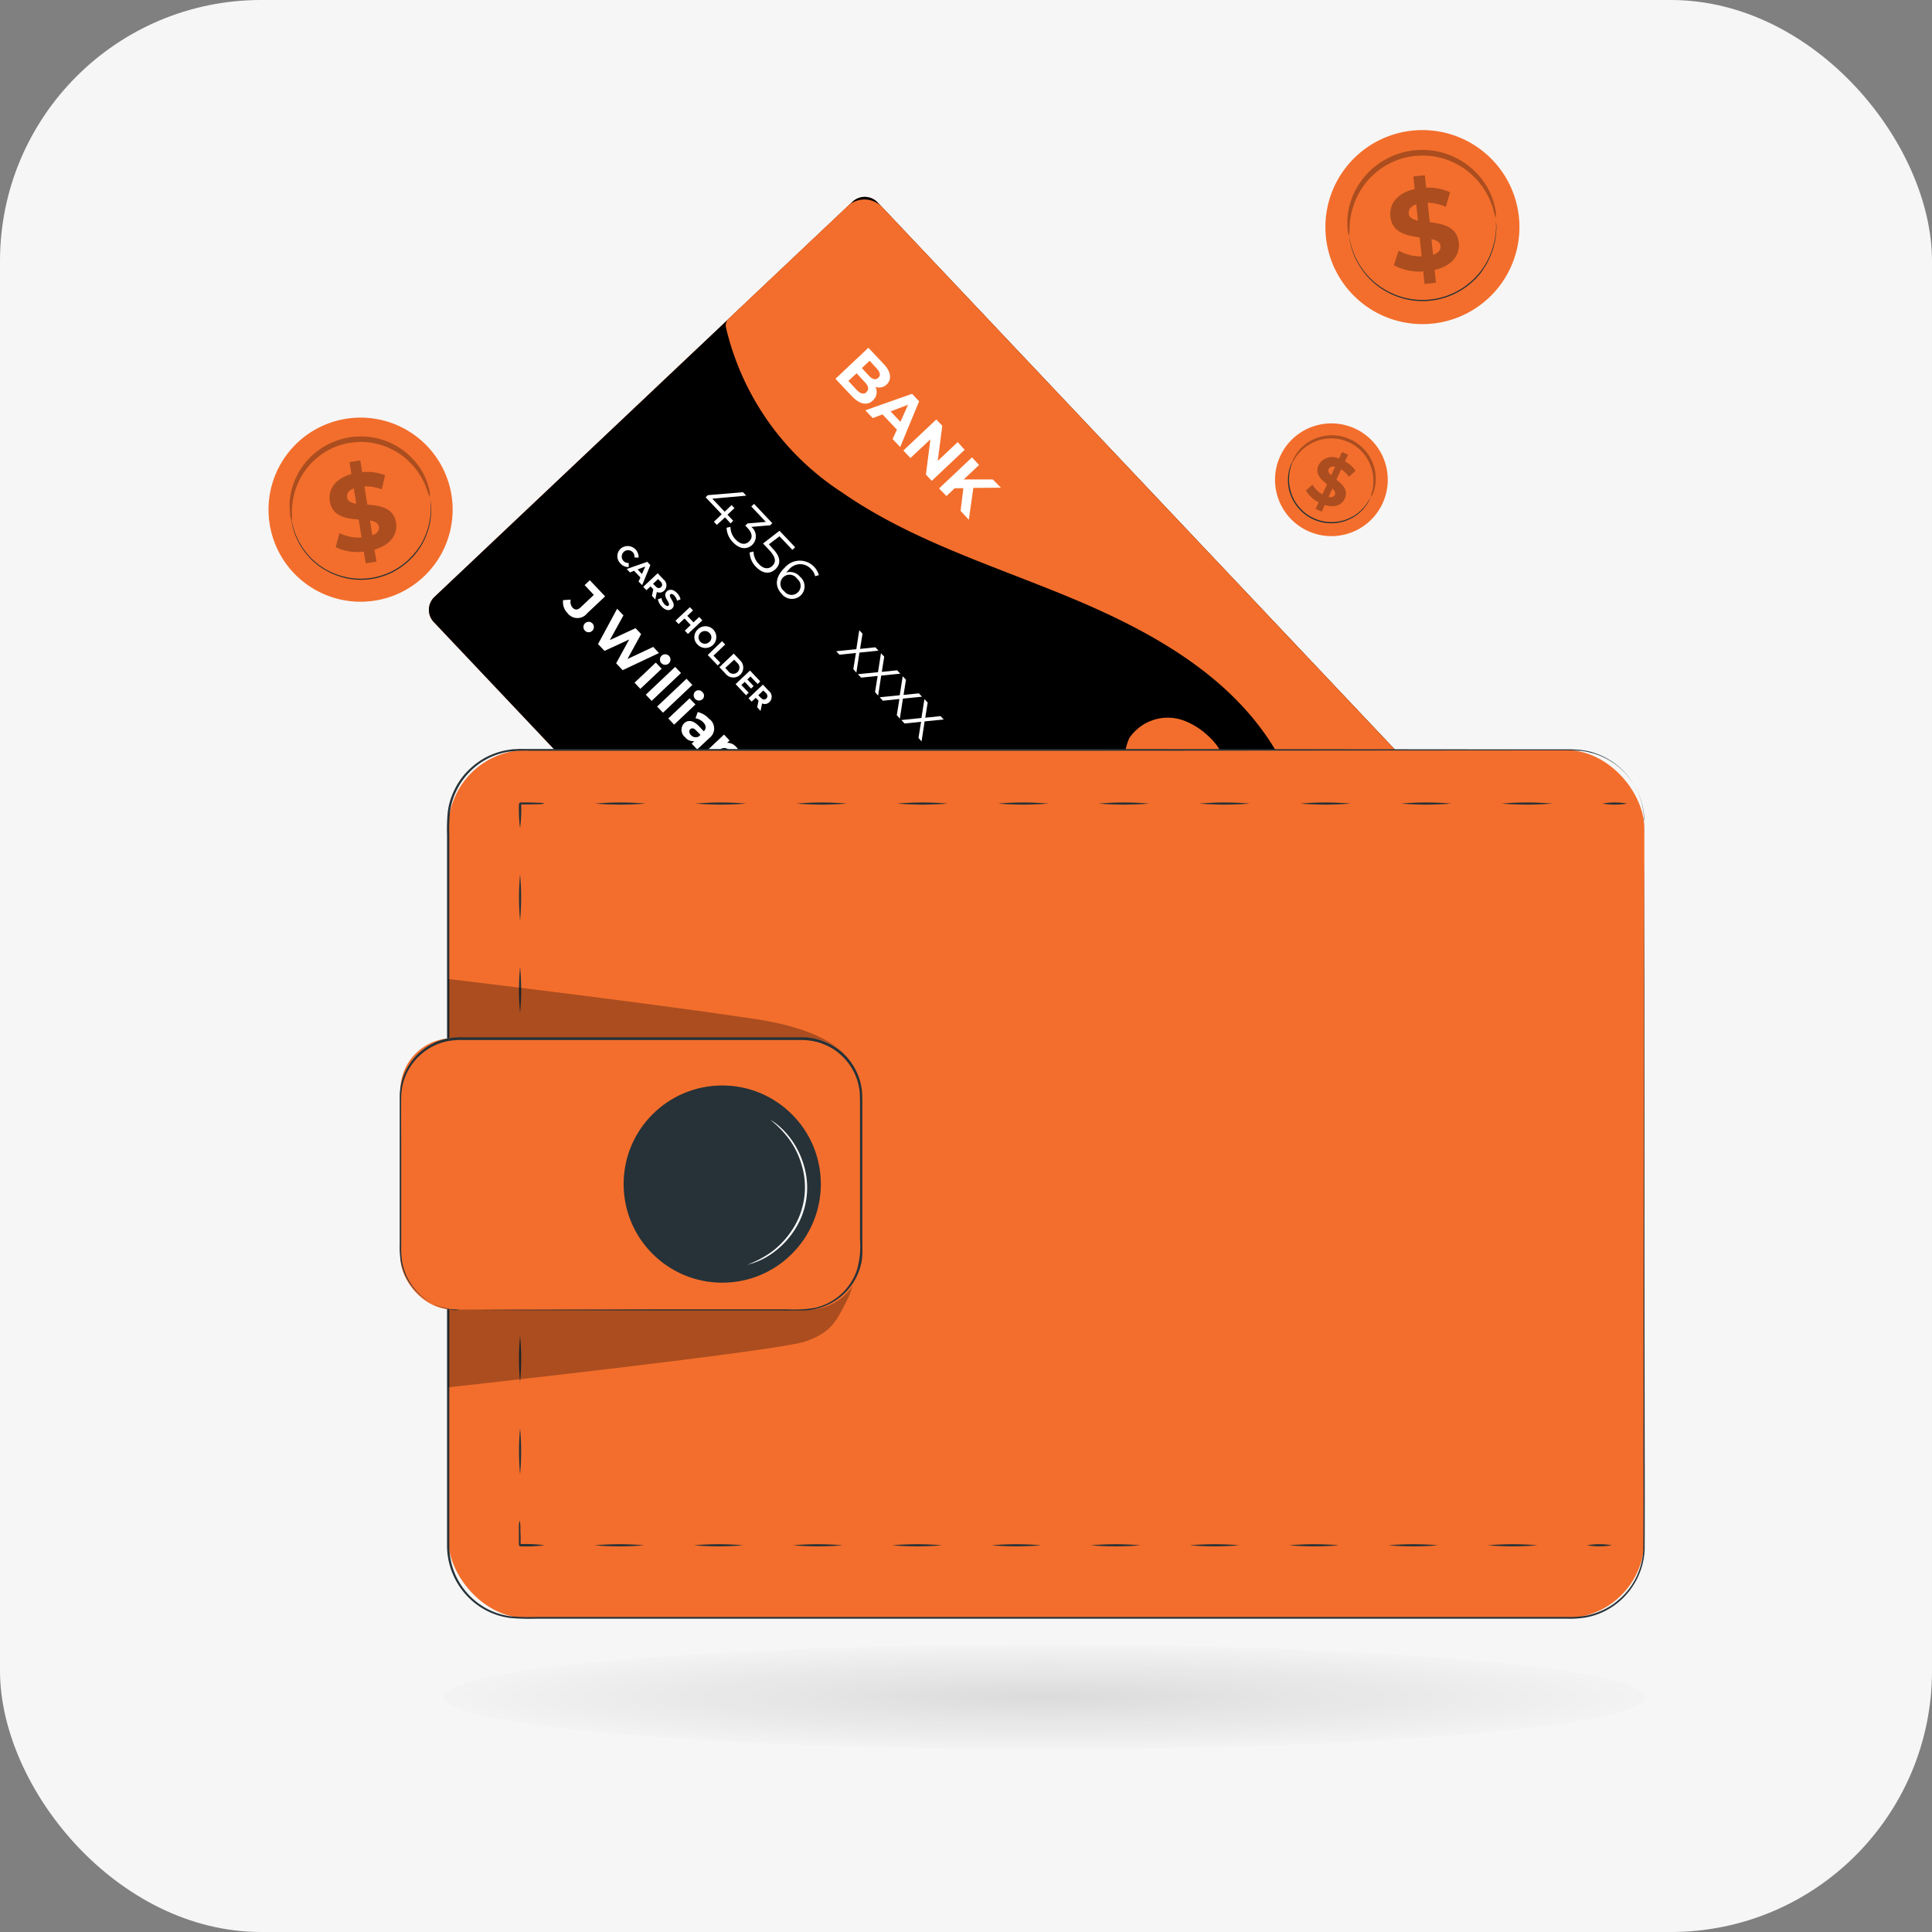 <svg xmlns="http://www.w3.org/2000/svg" xmlns:xlink="http://www.w3.org/1999/xlink" width="74" height="74" viewBox="0 0 74 74">
  <rect x="0" y="0" width="74" height="74" fill="#808080" stroke="none"/>
  <defs>
    <radialGradient id="radial-gradient" cx="0.5" cy="0.5" r="0.5" gradientUnits="objectBoundingBox">
      <stop offset="0"/>
      <stop offset="1" stop-opacity="0.09"/>
    </radialGradient>
  </defs>
  <g id="Group_12028" data-name="Group 12028" transform="translate(8923 -10272)">
    <rect id="Rectangle_18683" data-name="Rectangle 18683" width="74" height="74" rx="10" transform="translate(-8923 10272)" fill="#f6f6f6"/>
    <ellipse id="Ellipse_16" data-name="Ellipse 16" cx="23" cy="2" rx="23" ry="2" transform="translate(-8906 10335)" opacity="0.11" fill="url(#radial-gradient)"/>
    <g id="Group_11771" data-name="Group 11771" transform="translate(-10654.854 8837.258)">
      <g id="freepik--credit-card--inject-111" transform="translate(1748.282 1442.277)">
        <path id="Path_889" data-name="Path 889" d="M238.632,127.6l-24.4-25.808a.679.679,0,0,1,.027-.958l16.017-15.139a.678.678,0,0,1,.958.027l24.4,25.81a.679.679,0,0,1-.027.958l-16.014,15.133a.676.676,0,0,1-.96-.022Z" transform="translate(-214.048 -85.504)" fill="#f36e2c"/>
        <g id="Group_11756" data-name="Group 11756" transform="translate(0 0)">
          <path id="Path_890" data-name="Path 890" d="M238.632,127.6l-24.4-25.808a.679.679,0,0,1,.027-.958l16.017-15.139a.678.678,0,0,1,.958.027l24.4,25.81a.679.679,0,0,1-.027.958l-16.014,15.133a.676.676,0,0,1-.96-.022Z" transform="translate(-214.048 -85.504)"/>
        </g>
        <path id="Path_891" data-name="Path 891" d="M316.2,111.908,292.162,86.476a.936.936,0,0,0-1.326-.038l-4.549,4.3a.374.374,0,0,0-.113.334,10.342,10.342,0,0,0,4.444,6.326c2.62,1.821,5.725,2.781,8.67,4s5.913,2.817,7.683,5.473c1.669,2.508,2.063,5.618,2.913,8.512a16.664,16.664,0,0,0,.864,2.3.377.377,0,0,0,.6.117l4.822-4.559a.936.936,0,0,0,.036-1.33Z" transform="translate(-274.799 -86.075)" fill="#f36e2c"/>
        <path id="Path_892" data-name="Path 892" d="M314.274,124.218c-.218.206-.508.158-.82-.178l-.615-.651L314.1,122.2l.58.615c.3.315.315.6.125.788a.415.415,0,0,1-.435.095.429.429,0,0,1-.1.52Zm-.123-1.521-.3.281.271.295c.134.142.257.172.356.079s.074-.216-.06-.358Zm-.125,1.2c.106-.1.08-.229-.063-.38l-.315-.339-.315.293.315.34c.148.151.271.188.378.091Z" transform="translate(-297.267 -116.415)" fill="#fff"/>
        <path id="Path_893" data-name="Path 893" d="M321.3,134.78l-.553-.585-.375.143-.281-.3,1.788-.631.271.288-.725,1.751-.29-.306Zm.134-.3.293-.654-.67.255Z" transform="translate(-303.374 -125.858)" fill="#fff"/>
        <path id="Path_894" data-name="Path 894" d="M331.677,140.792l-1.261,1.189-.222-.243.172-1.348-.765.717-.271-.288,1.261-1.189.229.241-.173,1.346.764-.722Z" transform="translate(-311.157 -131.098)" fill="#fff"/>
        <path id="Path_895" data-name="Path 895" d="M338.932,150.021H338.6l-.315.3L338,150.03l1.261-1.19.273.29-.588.555h1.115l.306.315-1.053.009-.173,1.22-.315-.339Z" transform="translate(-318.461 -138.856)" fill="#fff"/>
        <path id="Path_896" data-name="Path 896" d="M282.261,158.495l-.211-.232-.315.287-.112-.118.3-.287-.616-.651.085-.082,1.345-.112.125.132-1.3.115.473.5.266-.254.109.117-.266.252.218.23Z" transform="translate(-270.707 -145.982)" fill="#fff"/>
        <path id="Path_897" data-name="Path 897" d="M287.362,161.725c-.194.181-.473.183-.738-.1a.828.828,0,0,1-.244-.556l.148-.032a.692.692,0,0,0,.2.484c.181.192.369.213.512.077s.137-.315-.065-.528l-.079-.082.088-.084.7-.058-.558-.591.106-.1.7.742-.084.079-.72.061A.459.459,0,0,1,287.362,161.725Z" transform="translate(-274.978 -148.391)" fill="#fff"/>
        <path id="Path_898" data-name="Path 898" d="M292.978,168.141c-.2.186-.473.194-.746-.088a.815.815,0,0,1-.243-.555l.148-.032a.684.684,0,0,0,.2.473c.184.2.378.211.519.077s.158-.315-.123-.613l-.233-.246.631-.487.6.631-.106.1-.493-.52-.407.307.14.158C293.194,167.679,293.182,167.941,292.978,168.141Z" transform="translate(-279.703 -153.875)" fill="#fff"/>
        <path id="Path_899" data-name="Path 899" d="M299.515,175.15a.493.493,0,0,1-.727-.058c-.29-.307-.235-.675.129-1.02a.756.756,0,0,1,1.293.3l-.142.043a.539.539,0,0,0-.158-.276.555.555,0,0,0-.859.038c-.027.025-.058.058-.09.095a.5.5,0,0,1,.531.166A.479.479,0,0,1,299.515,175.15Zm-.113-.114a.344.344,0,0,0-.025-.525.349.349,0,1,0-.492.479.347.347,0,0,0,.517.046Z" transform="translate(-285.274 -159.879)" fill="#fff"/>
        <path id="Path_900" data-name="Path 900" d="M313.683,192.328l.1-.618-.631.066-.125-.132.771-.079.112-.725.126.132-.095.582.586-.061.121.129-.73.073-.118.768Z" transform="translate(-297.427 -174.235)" fill="#fff"/>
        <path id="Path_901" data-name="Path 901" d="M318.954,197.918l.1-.62-.631.066-.126-.132.771-.077.113-.725.125.131-.093.582.585-.06.123.129-.731.073-.118.768Z" transform="translate(-301.866 -178.944)" fill="#fff"/>
        <path id="Path_902" data-name="Path 902" d="M324.243,203.5l.1-.618-.631.066-.125-.132.769-.077.114-.727.125.132-.093.582.586-.06.121.128-.731.073-.118.768Z" transform="translate(-306.322 -183.644)" fill="#fff"/>
        <path id="Path_903" data-name="Path 903" d="M329.513,209.048l.1-.618-.631.066-.125-.132.769-.079.114-.725.125.132-.093.582.586-.061.121.129-.731.073-.117.768Z" transform="translate(-310.761 -188.319)" fill="#fff"/>
        <path id="Path_904" data-name="Path 904" d="M347.763,228.378l.1-.618-.631.066-.125-.132.769-.077.113-.727.125.132-.093.582.586-.061.121.129-.731.072-.118.768Z" transform="translate(-326.134 -204.602)" fill="#fff"/>
        <path id="Path_905" data-name="Path 905" d="M353.043,233.968l.1-.62-.63.066-.125-.131.769-.079.114-.725.125.132-.093.582.586-.061.121.129-.731.073-.118.768Z" transform="translate(-330.582 -209.311)" fill="#fff"/>
        <path id="Path_906" data-name="Path 906" d="M358.331,239.558l.1-.62L357.8,239l-.125-.132.769-.077.113-.725.125.131-.093.582.586-.06.121.128-.731.073-.117.768Z" transform="translate(-335.038 -214.02)" fill="#fff"/>
        <path id="Path_907" data-name="Path 907" d="M363.613,245.138l.1-.618-.631.066-.125-.132.769-.077.113-.727.126.132-.095.582.586-.061.121.129-.731.072-.117.768Z" transform="translate(-339.486 -218.72)" fill="#fff"/>
        <path id="Path_908" data-name="Path 908" d="M384.027,261.4l-1.154,1.092-.113-.12,1.05-.992-.257-.271.106-.1Z" transform="translate(-356.165 -233.344)" fill="#fff"/>
        <path id="Path_909" data-name="Path 909" d="M386.562,266.635c-.192.183-.473.183-.738-.1a.828.828,0,0,1-.244-.556l.148-.032a.7.7,0,0,0,.2.486c.181.191.37.213.514.077s.137-.315-.066-.53l-.077-.082.087-.082.7-.06-.558-.59.106-.1.7.742-.083.08-.719.061C386.761,266.218,386.75,266.464,386.562,266.635Z" transform="translate(-358.54 -236.764)" fill="#fff"/>
        <path id="Path_910" data-name="Path 910" d="M393.457,276.093l-.219-.232-.3.287-.114-.118.3-.287-.616-.651.087-.082,1.343-.11.125.131-1.3.115.473.5.266-.252.11.115-.268.252.219.232Z" transform="translate(-364.378 -245.044)" fill="#fff"/>
        <path id="Path_911" data-name="Path 911" d="M397.942,280.271l-.106.1-.766-.81.085-.079.924.035a.526.526,0,0,0,.432-.114c.134-.128.128-.3-.039-.473a.539.539,0,0,0-.427-.192v-.158a.712.712,0,0,1,.552.252c.221.235.243.495.049.678a.693.693,0,0,1-.539.158l-.758-.027Z" transform="translate(-368.219 -248.144)" fill="#fff"/>
        <path id="Path_912" data-name="Path 912" d="M259.955,170.483a.418.418,0,0,1,.684.348l-.158-.009a.244.244,0,1,0-.419.134.239.239,0,0,0,.2.076v.158a.394.394,0,0,1-.315-.136.389.389,0,0,1,.011-.571Z" transform="translate(-252.609 -157.006)" fill="#fff"/>
        <path id="Path_913" data-name="Path 913" d="M262.643,174.8l-.243-.255-.158.063-.123-.131.788-.276.118.126-.315.768-.137-.137Zm.058-.131.128-.287-.293.112Z" transform="translate(-254.542 -160.218)" fill="#fff"/>
        <path id="Path_914" data-name="Path 914" d="M266.463,177.855l.052-.252h0l-.106-.11-.158.145-.121-.128.552-.52.225.238a.282.282,0,0,1,.025.427.244.244,0,0,1-.281.052l-.06.29Zm.334-.542-.1-.1-.192.181.1.1c.073.077.147.082.206.027s.058-.131-.014-.214Z" transform="translate(-257.92 -162.568)" fill="#fff"/>
        <path id="Path_915" data-name="Path 915" d="M269.69,181.379l.137-.047a.438.438,0,0,0,.115.236c.071.076.125.082.158.05.1-.1-.271-.35-.066-.544.095-.088.243-.087.391.069a.5.5,0,0,1,.132.238l-.134.052a.43.43,0,0,0-.1-.194c-.073-.076-.128-.077-.158-.046-.1.1.271.352.069.542-.093.087-.243.085-.392-.073A.55.55,0,0,1,269.69,181.379Z" transform="translate(-260.919 -165.96)" fill="#fff"/>
        <path id="Path_916" data-name="Path 916" d="M274.989,185.734l-.552.522-.12-.128.225-.214-.236-.251-.225.214-.121-.128.552-.52.12.126-.218.206.236.251.217-.207Z" transform="translate(-264.516 -169.509)" fill="#fff"/>
        <path id="Path_917" data-name="Path 917" d="M278.667,190a.416.416,0,1,1,0,.571.394.394,0,0,1,0-.571Zm.448.473a.23.23,0,0,0,.014-.339.243.243,0,1,0-.014.339Z" transform="translate(-268.377 -173.418)" fill="#fff"/>
        <path id="Path_918" data-name="Path 918" d="M282.322,193.49l.12.128-.448.426.262.276-.1.1-.381-.4Z" transform="translate(-271.094 -176.467)" fill="#fff"/>
        <path id="Path_919" data-name="Path 919" d="M285.18,196.51l.236.251a.38.38,0,1,1-.55.52l-.236-.251Zm-.216.665a.236.236,0,1,0,.342-.315l-.11-.117-.34.317Z" transform="translate(-273.504 -179.011)" fill="#fff"/>
        <path id="Path_920" data-name="Path 920" d="M289.036,201.46l-.1.1-.4-.427.552-.52.392.416-.1.1-.274-.289-.12.112.241.257-.1.093-.241-.255-.128.12Z" transform="translate(-276.789 -182.465)" fill="#fff"/>
        <path id="Path_921" data-name="Path 921" d="M292.033,204.9l.052-.251h0l-.106-.11-.158.145-.121-.128.552-.522.225.24a.282.282,0,0,1,.025.427.244.244,0,0,1-.281.052l-.06.29Zm.334-.542-.1-.1-.191.183.1.1c.074.077.147.082.207.025S292.439,204.432,292.367,204.353Z" transform="translate(-279.459 -185.346)" fill="#fff"/>
        <path id="Path_922" data-name="Path 922" d="M246.632,179.46l.293-.019a.339.339,0,0,0,.069.307c.093.1.2.095.315-.016l.5-.473-.353-.374.2-.186.585.618-.689.649a.472.472,0,0,1-.752-.011A.588.588,0,0,1,246.632,179.46Z" transform="translate(-241.492 -164.009)" fill="#fff"/>
        <path id="Path_923" data-name="Path 923" d="M251.663,188.835a.2.2,0,1,1-.008.285A.2.2,0,0,1,251.663,188.835Z" transform="translate(-245.68 -172.5)" fill="#fff"/>
        <path id="Path_924" data-name="Path 924" d="M257.465,187.316l-1.39.656-.249-.263.5-.913-.946.438-.247-.262.731-1.353.241.254-.52.946.984-.456.214.227-.523.954.987-.463Z" transform="translate(-248.654 -169.838)" fill="#fff"/>
        <path id="Path_925" data-name="Path 925" d="M265.044,196.787a.2.2,0,0,1,.282.288.2.2,0,0,1-.282-.288Zm-.219.26.224.236-.817.771-.222-.236Z" transform="translate(-256.134 -179.204)" fill="#fff"/>
        <path id="Path_926" data-name="Path 926" d="M267.866,199.74l.224.236-1.125,1.066-.224-.236Z" transform="translate(-258.434 -181.732)" fill="#fff"/>
        <path id="Path_927" data-name="Path 927" d="M270.6,202.63l.224.236-1.126,1.064-.224-.236Z" transform="translate(-260.733 -184.167)" fill="#fff"/>
        <path id="Path_928" data-name="Path 928" d="M273.244,205.465a.188.188,0,0,1,.271.022.184.184,0,0,1,.011.268.2.2,0,0,1-.282-.29Zm-.219.262.224.236-.815.771-.224-.236Z" transform="translate(-263.041 -186.514)" fill="#fff"/>
        <path id="Path_929" data-name="Path 929" d="M276.5,211.727l-.473.44-.21-.221.1-.1a.369.369,0,0,1-.348-.142.362.362,0,0,1-.041-.538c.142-.132.339-.129.574.118l.178.189c.1-.1.1-.213-.017-.34a.537.537,0,0,0-.3-.158l.085-.24a.862.862,0,0,1,.432.257A.454.454,0,0,1,276.5,211.727Zm-.43-.039.084-.079-.158-.158c-.1-.112-.178-.107-.233-.057s-.05.143.028.227a.241.241,0,0,0,.279.058Z" transform="translate(-265.752 -190.998)" fill="#fff"/>
        <path id="Path_930" data-name="Path 930" d="M282.346,217.9l-.473.441-.222-.236.43-.407c.131-.125.136-.241.046-.336a.257.257,0,0,0-.385.02l-.408.388-.224-.236.43-.407c.132-.126.139-.24.046-.337a.252.252,0,0,0-.383.024l-.4.391-.224-.236.815-.771.214.225-.095.09a.451.451,0,0,1,.348.158.419.419,0,0,1,.12.4.506.506,0,0,1,.413.167A.431.431,0,0,1,282.346,217.9Z" transform="translate(-270.092 -195.597)" fill="#fff"/>
        <path id="Path_931" data-name="Path 931" d="M290.09,227.395l.244-.082a.756.756,0,0,0,.189.358c.1.109.17.123.216.08.132-.126-.473-.49-.143-.8.158-.145.4-.109.621.129a.928.928,0,0,1,.225.381l-.243.08a.631.631,0,0,0-.158-.293c-.1-.106-.177-.12-.219-.08-.139.132.462.5.14.8-.158.143-.393.106-.631-.139A.954.954,0,0,1,290.09,227.395Z" transform="translate(-278.103 -204.582)" fill="#fff"/>
        <path id="Path_932" data-name="Path 932" d="M348.3,286.69a.637.637,0,1,1-.12.974A.655.655,0,0,1,348.3,286.69Zm.631.662c.241-.227.262-.407.145-.53s-.295-.112-.536.117-.262.407-.147.528.292.114.533-.115Z" transform="translate(-326.898 -254.761)" fill="#fff"/>
        <path id="Path_933" data-name="Path 933" d="M355.045,294.423a.5.5,0,0,1-.733-.068.631.631,0,0,1,.077-.973.714.714,0,0,1,1.083,0,.788.788,0,0,1,.208.366l-.266.079a.492.492,0,0,0-.136-.249.388.388,0,0,0-.59-.008.5.5,0,0,1,.342.173.473.473,0,0,1,.014.679Zm-.236-.227a.221.221,0,0,0-.013-.331.229.229,0,0,0-.333-.033.225.225,0,0,0,.019.336.221.221,0,0,0,.329.028Z" transform="translate(-332.037 -260.404)" fill="#fff"/>
        <path id="Path_934" data-name="Path 934" d="M358.841,298.8l.2.21-1.9.851-.2-.211Z" transform="translate(-334.415 -265.177)" fill="#fff"/>
        <path id="Path_935" data-name="Path 935" d="M362.962,303.552l-.2.189-.761-.8.158-.15.774.044a.369.369,0,0,0,.3-.074c.084-.079.077-.183-.03-.295a.355.355,0,0,0-.315-.12l-.054-.288a.679.679,0,0,1,.6.235c.224.238.251.509.058.692a.578.578,0,0,1-.5.139l-.46-.027Z" transform="translate(-338.677 -267.915)" fill="#fff"/>
        <path id="Path_936" data-name="Path 936" d="M369.654,311.317l-.158-.172-.222.21-.227-.24.224-.21-.541-.572.166-.158,1.146-.136.244.257-1.078.139.27.285.2-.188.219.232-.2.188.158.173Z" transform="translate(-344.346 -274.645)" fill="#fff"/>
        <path id="Path_937" data-name="Path 937" d="M386.609,215.731a2.282,2.282,0,0,0-.44-2.891,2.857,2.857,0,0,0-.837-.549,1.777,1.777,0,0,0-2.188.642,2.426,2.426,0,0,0,.035,1.975,2.544,2.544,0,0,0,1.294,1.614,1.76,1.76,0,0,0,1.882-.473A1.985,1.985,0,0,0,386.609,215.731Z" transform="translate(-356.322 -192.189)" fill="#f36e2c"/>
      </g>
      <g id="freepik--Wallet--inject-111" transform="translate(1747.164 1463.428)">
        <rect id="Rectangle_18791" data-name="Rectangle 18791" width="45.811" height="33.247" rx="3" transform="translate(1.861 0.043)" fill="#f36e2c"/>
        <path id="Path_938" data-name="Path 938" d="M271.3,239.78v-.1a2.225,2.225,0,0,0-.028-.295,2.689,2.689,0,0,0-.4-1.077,2.867,2.867,0,0,0-.561-.638,2.78,2.78,0,0,0-.9-.492c-.088-.03-.181-.047-.274-.074a2.449,2.449,0,0,0-.292-.046l-.3-.014h-1.7l-16.437.013H228.581a4.351,4.351,0,0,0-.837.047,2.689,2.689,0,0,0-1.46.788,2.643,2.643,0,0,0-.484.7,2.569,2.569,0,0,0-.246.815,6.861,6.861,0,0,0-.027.867v27.243a2.729,2.729,0,0,0,.675,1.792,2.68,2.68,0,0,0,1.669.9,8.276,8.276,0,0,0,.971.027H268.32a3.839,3.839,0,0,0,.739-.049,2.71,2.71,0,0,0,.692-.233,2.949,2.949,0,0,0,.315-.18,3.265,3.265,0,0,0,.284-.224,2.691,2.691,0,0,0,.91-1.873c.016-1.892,0-3.711.009-5.445,0-6.936.011-12.554.014-16.435,0-1.941,0-3.446.008-4.469v0c0,1.023,0,2.522.008,4.469,0,3.881,0,9.5.013,16.435,0,1.734.011,3.552,0,5.448a2.764,2.764,0,0,1-.448,1.364,2.825,2.825,0,0,1-.473.555,3.145,3.145,0,0,1-.292.229,3.088,3.088,0,0,1-.315.184,2.717,2.717,0,0,1-.708.24,3.761,3.761,0,0,1-.752.05H228.837a8.228,8.228,0,0,1-.982-.028,2.749,2.749,0,0,1-1.72-.925,2.812,2.812,0,0,1-.694-1.84c0-5.295,0-10.462,0-15.448V240.273a6.818,6.818,0,0,1,.028-.878,2.63,2.63,0,0,1,.254-.837,2.688,2.688,0,0,1,.5-.716,2.917,2.917,0,0,1,.687-.523,2.837,2.837,0,0,1,.813-.284l.213-.033.213-.011c.143-.008.284,0,.424,0h21.822l16.437.014h1.691l.307.016c.1.017.2.028.293.049a2.212,2.212,0,0,1,.276.076,2.79,2.79,0,0,1,.9.5,2.858,2.858,0,0,1,.563.645,2.679,2.679,0,0,1,.4,1.085,1.909,1.909,0,0,1,.025.3A.791.791,0,0,1,271.3,239.78Z" transform="translate(-223.628 -236.988)" fill="#263238"/>
        <path id="Path_939" data-name="Path 939" d="M506.19,250.041a2.75,2.75,0,0,1,.946,0A2.749,2.749,0,0,1,506.19,250.041Z" transform="translate(-460.123 -247.949)" fill="#263238"/>
        <path id="Path_940" data-name="Path 940" d="M481.71,250.041a11.376,11.376,0,0,1,1.93,0A11.376,11.376,0,0,1,481.71,250.041Z" transform="translate(-439.502 -247.949)" fill="#263238"/>
        <path id="Path_941" data-name="Path 941" d="M457.24,250.041a11.348,11.348,0,0,1,1.928,0A11.348,11.348,0,0,1,457.24,250.041Z" transform="translate(-418.889 -247.949)" fill="#263238"/>
        <path id="Path_942" data-name="Path 942" d="M432.76,250.041a11.376,11.376,0,0,1,1.929,0A11.376,11.376,0,0,1,432.76,250.041Z" transform="translate(-398.268 -247.949)" fill="#263238"/>
        <path id="Path_943" data-name="Path 943" d="M408.29,250.041a11.348,11.348,0,0,1,1.928,0A11.348,11.348,0,0,1,408.29,250.041Z" transform="translate(-377.656 -247.949)" fill="#263238"/>
        <path id="Path_944" data-name="Path 944" d="M383.81,250.041a11.376,11.376,0,0,1,1.929,0A11.376,11.376,0,0,1,383.81,250.041Z" transform="translate(-357.035 -247.949)" fill="#263238"/>
        <path id="Path_945" data-name="Path 945" d="M359.34,250.041a11.348,11.348,0,0,1,1.928,0A11.348,11.348,0,0,1,359.34,250.041Z" transform="translate(-336.422 -247.949)" fill="#263238"/>
        <path id="Path_946" data-name="Path 946" d="M334.86,250.041a11.376,11.376,0,0,1,1.929,0A11.376,11.376,0,0,1,334.86,250.041Z" transform="translate(-315.801 -247.949)" fill="#263238"/>
        <path id="Path_947" data-name="Path 947" d="M310.38,250.041a11.376,11.376,0,0,1,1.929,0A11.376,11.376,0,0,1,310.38,250.041Z" transform="translate(-295.18 -247.949)" fill="#263238"/>
        <path id="Path_948" data-name="Path 948" d="M285.91,250.015a11.319,11.319,0,0,1,1.925,0,11.319,11.319,0,0,1-1.925,0Z" transform="translate(-274.567 -247.923)" fill="#263238"/>
        <path id="Path_949" data-name="Path 949" d="M261.43,250.015a11.375,11.375,0,0,1,1.929,0,11.375,11.375,0,0,1-1.929,0Z" transform="translate(-253.946 -247.923)" fill="#263238"/>
        <path id="Path_950" data-name="Path 950" d="M242.952,250.987a5.361,5.361,0,0,1-.041-.946l.041-.041h.367l.3.009a1.011,1.011,0,0,1,.277.028.967.967,0,0,1-.277.03l-.3.008h-.367l.041-.041A5.552,5.552,0,0,1,242.952,250.987Z" transform="translate(-238.342 -247.949)" fill="#263238"/>
        <path id="Path_951" data-name="Path 951" d="M242.952,269.247a9.548,9.548,0,0,1,0-1.767,9.544,9.544,0,0,1,0,1.767Z" transform="translate(-238.342 -262.673)" fill="#263238"/>
        <path id="Path_952" data-name="Path 952" d="M242.981,291.677a9.548,9.548,0,0,1,0-1.767A9.546,9.546,0,0,1,242.981,291.677Z" transform="translate(-238.371 -281.568)" fill="#263238"/>
        <path id="Path_953" data-name="Path 953" d="M242.981,314.1a9.562,9.562,0,0,1,0-1.769A9.559,9.559,0,0,1,242.981,314.1Z" transform="translate(-238.371 -300.453)" fill="#263238"/>
        <path id="Path_954" data-name="Path 954" d="M242.981,336.549a9.562,9.562,0,0,1,0-1.769,9.559,9.559,0,0,1,0,1.769Z" transform="translate(-238.371 -319.364)" fill="#263238"/>
        <path id="Path_955" data-name="Path 955" d="M242.981,358.957a9.545,9.545,0,0,1,0-1.767A9.542,9.542,0,0,1,242.981,358.957Z" transform="translate(-238.371 -338.242)" fill="#263238"/>
        <path id="Path_956" data-name="Path 956" d="M242.981,381.387a9.545,9.545,0,0,1,0-1.767A9.543,9.543,0,0,1,242.981,381.387Z" transform="translate(-238.371 -357.136)" fill="#263238"/>
        <path id="Path_957" data-name="Path 957" d="M242.981,403.817a9.545,9.545,0,0,1,0-1.767A9.543,9.543,0,0,1,242.981,403.817Z" transform="translate(-238.371 -376.03)" fill="#263238"/>
        <path id="Path_958" data-name="Path 958" d="M243.9,425.434a5.564,5.564,0,0,1-.946.041c-.082-.082-.024-.024-.041-.043h0v-.667a.888.888,0,0,1,.03-.276.994.994,0,0,1,.028.276c0,.1,0,.2.009.3v.366h0c-.019-.017.041.043-.041-.039A5.379,5.379,0,0,1,243.9,425.434Z" transform="translate(-238.349 -394.933)" fill="#263238"/>
        <path id="Path_959" data-name="Path 959" d="M263.212,430.233a10.934,10.934,0,0,1-1.892,0,10.934,10.934,0,0,1,1.892,0Z" transform="translate(-253.854 -399.731)" fill="#263238"/>
        <path id="Path_960" data-name="Path 960" d="M287.332,430.233a10.934,10.934,0,0,1-1.892,0,10.934,10.934,0,0,1,1.892,0Z" transform="translate(-274.172 -399.731)" fill="#263238"/>
        <path id="Path_961" data-name="Path 961" d="M311.4,430.261a11.036,11.036,0,0,1-1.9,0,11.045,11.045,0,0,1,1.9,0Z" transform="translate(-294.439 -399.759)" fill="#263238"/>
        <path id="Path_962" data-name="Path 962" d="M335.521,430.261a11.035,11.035,0,0,1-1.9,0,11.044,11.044,0,0,1,1.9,0Z" transform="translate(-314.757 -399.759)" fill="#263238"/>
        <path id="Path_963" data-name="Path 963" d="M359.641,430.261a11.035,11.035,0,0,1-1.9,0,11.044,11.044,0,0,1,1.9,0Z" transform="translate(-335.074 -399.759)" fill="#263238"/>
        <path id="Path_964" data-name="Path 964" d="M383.761,430.261a11.035,11.035,0,0,1-1.9,0,11.045,11.045,0,0,1,1.9,0Z" transform="translate(-355.392 -399.759)" fill="#263238"/>
        <path id="Path_965" data-name="Path 965" d="M407.841,430.261a11.035,11.035,0,0,1-1.9,0,11.045,11.045,0,0,1,1.9,0Z" transform="translate(-375.676 -399.759)" fill="#263238"/>
        <path id="Path_966" data-name="Path 966" d="M432,430.261a11.035,11.035,0,0,1-1.9,0,11.044,11.044,0,0,1,1.9,0Z" transform="translate(-396.028 -399.759)" fill="#263238"/>
        <path id="Path_967" data-name="Path 967" d="M456.121,430.261a11.035,11.035,0,0,1-1.9,0,11.044,11.044,0,0,1,1.9,0Z" transform="translate(-416.346 -399.759)" fill="#263238"/>
        <path id="Path_968" data-name="Path 968" d="M480.251,430.261a11.035,11.035,0,0,1-1.9,0,11.044,11.044,0,0,1,1.9,0Z" transform="translate(-436.672 -399.759)" fill="#263238"/>
        <path id="Path_969" data-name="Path 969" d="M503.416,430.261a2.748,2.748,0,0,1-.946,0,2.748,2.748,0,0,1,.946,0Z" transform="translate(-456.99 -399.76)" fill="#263238"/>
        <g id="Group_11757" data-name="Group 11757" transform="translate(1.848 18.483)" opacity="0.3">
          <path id="Path_970" data-name="Path 970" d="M241.494,354.24a6.74,6.74,0,0,1-.473,2.522c-.482.946-.631,1.321-1.639,1.687s-13.7,1.761-13.7,1.761v-4.283Z" transform="translate(-225.68 -354.24)"/>
        </g>
        <g id="Group_11758" data-name="Group 11758" transform="translate(1.861 8.812)" opacity="0.3">
          <path id="Path_971" data-name="Path 971" d="M241.339,296.618s.145-1.609-3.892-2.207c-4.617-.683-11.687-1.521-11.687-1.521v3.044Z" transform="translate(-225.76 -292.89)"/>
        </g>
        <rect id="Rectangle_18792" data-name="Rectangle 18792" width="17.644" height="10.391" rx="2" transform="translate(0.024 11.081)" fill="#f36e2c"/>
        <path id="Path_972" data-name="Path 972" d="M216.236,317.471H216.1a2.039,2.039,0,0,1-.393-.054,2.172,2.172,0,0,1-.6-.233,2.233,2.233,0,0,1-.664-.572,2.262,2.262,0,0,1-.449-1,3.285,3.285,0,0,1-.038-.631v-5.719a2.283,2.283,0,0,1,.9-1.75,2.229,2.229,0,0,1,.976-.429,2.879,2.879,0,0,1,.545-.038h13a2.3,2.3,0,0,1,2.286,2.073c.017.222.011.438.013.654v5c0,.2.008.4,0,.6a2.359,2.359,0,0,1-.036.3,2.961,2.961,0,0,1-.079.287,2.3,2.3,0,0,1-1.666,1.487,2.734,2.734,0,0,1-.276.049c-.093.008-.186.011-.279.014H223.88l-5.593-.014-1.521-.008h0l1.521-.008,5.593-.013h4.92a4.669,4.669,0,0,0,1.08-.063,2.224,2.224,0,0,0,1.589-1.447,3.3,3.3,0,0,0,.117-1.16v-5c0-.216,0-.435-.011-.646a2.218,2.218,0,0,0-.484-1.179,2.447,2.447,0,0,0-.473-.44,2.4,2.4,0,0,0-.591-.282,2.456,2.456,0,0,0-.651-.1h-13a2.854,2.854,0,0,0-.534.036,2.17,2.17,0,0,0-.946.413,2.22,2.22,0,0,0-.883,1.7c-.008.642,0,1.261,0,1.852v3.865a3.333,3.333,0,0,0,.035.623,2.254,2.254,0,0,0,1.677,1.8,2.141,2.141,0,0,0,.389.06Z" transform="translate(-213.956 -296)" fill="#263238"/>
        <circle id="Ellipse_11" data-name="Ellipse 11" cx="3.777" cy="3.777" r="3.777" transform="translate(8.576 12.89)" fill="#263238"/>
        <path id="Path_973" data-name="Path 973" d="M298.46,332.673a3.994,3.994,0,0,0,.9-.473,3.263,3.263,0,0,0,.763-.788,2.96,2.96,0,0,0,.408-2.568,3.209,3.209,0,0,0-.482-.985,3.907,3.907,0,0,0-.709-.728.381.381,0,0,1,.061.035,1.894,1.894,0,0,1,.169.118,2.875,2.875,0,0,1,.527.541,3.2,3.2,0,0,1,.508,1,2.968,2.968,0,0,1-.419,2.633,3.194,3.194,0,0,1-.788.788,2.794,2.794,0,0,1-.668.348,1.666,1.666,0,0,1-.2.061A.2.2,0,0,1,298.46,332.673Z" transform="translate(-285.139 -312.92)" fill="#fafafa"/>
      </g>
      <g id="freepik--Money--inject-111" transform="translate(1742.145 1439.724)">
        <path id="Path_974" data-name="Path 974" d="M586.484,152.332a3.716,3.716,0,1,1-4.029-3.358A3.716,3.716,0,0,1,586.484,152.332Z" transform="translate(-538.593 -148.959)" fill="#f36e2c"/>
        <g id="Group_11759" data-name="Group 11759" transform="translate(41.317 0.759)" opacity="0.3">
          <path id="Path_975" data-name="Path 975" d="M594.787,160.608a1.761,1.761,0,0,1-.1-.336,3.021,3.021,0,0,0-.4-.835,2.886,2.886,0,0,0-.42-.479,2.823,2.823,0,0,0-.6-.42,2.635,2.635,0,0,0-.361-.157,2.738,2.738,0,0,0-.4-.107,2.777,2.777,0,0,0-.42-.048,2.937,2.937,0,0,0-.436.018,3.119,3.119,0,0,0-.428.084,2.81,2.81,0,0,0-.4.148,2.754,2.754,0,0,0-.672.437,2.829,2.829,0,0,0-.48.546,2.889,2.889,0,0,0-.292.566,2.982,2.982,0,0,0-.191.907,1.652,1.652,0,0,1-.023.348c-.018,0-.048-.12-.062-.348a2.626,2.626,0,0,1,.131-.958,2.827,2.827,0,0,1,.784-1.209,2.874,2.874,0,0,1,1.143-.643,3.107,3.107,0,0,1,.462-.095,3.179,3.179,0,0,1,.471-.018,2.993,2.993,0,0,1,.455.055,2.9,2.9,0,0,1,.809.3,2.839,2.839,0,0,1,1.05.987,2.616,2.616,0,0,1,.356.9A.907.907,0,0,1,594.787,160.608Z" transform="translate(-589.102 -158.007)"/>
        </g>
        <g id="Group_11760" data-name="Group 11760" transform="translate(42.958 1.731)" opacity="0.3">
          <path id="Path_976" data-name="Path 976" d="M610.35,173.206l.051.49-.438.046-.049-.478a2.092,2.092,0,0,1-1.127-.237l.185-.56a1.777,1.777,0,0,0,.881.222l-.076-.731c-.5-.068-1.058-.173-1.123-.8-.049-.464.248-.9.931-1.048l-.05-.486.438-.045.05.477a2,2,0,0,1,.917.175l-.162.559a1.807,1.807,0,0,0-.693-.158l.077.745c.5.063,1.049.168,1.113.787C611.322,172.623,611.029,173.052,610.35,173.206Zm-.639-1.89-.065-.622c-.226.076-.3.213-.29.358S609.512,171.275,609.712,171.316Zm.863.977c-.016-.154-.152-.223-.347-.269l.063.6C610.5,172.557,610.589,172.433,610.575,172.293Z" transform="translate(-608.649 -169.58)"/>
        </g>
        <path id="Path_977" data-name="Path 977" d="M589.738,190.5a.1.1,0,0,1,.006.023.444.444,0,0,0,.012.066c.005.027.01.066.017.107a1.213,1.213,0,0,0,.029.146,2.864,2.864,0,0,0,.766,1.382l.133.121c.023.019.044.041.068.06l.075.055c.05.037.1.078.154.112l.168.1a2.867,2.867,0,0,0,.768.3,2.805,2.805,0,0,0,1.74-.16,2.866,2.866,0,0,0,.7-.433l.146-.13c.047-.044.084-.093.13-.139l.063-.068c.02-.023.038-.049.057-.072.036-.049.072-.1.108-.143a2.973,2.973,0,0,0,.3-.576,2.853,2.853,0,0,0,.2-.923,1.107,1.107,0,0,0,0-.149V190a.137.137,0,0,1,0-.023.091.091,0,0,1,0,.023.349.349,0,0,0,.005.067c.005.027,0,.067.006.11a.954.954,0,0,1,0,.149,2.763,2.763,0,0,1-.184.933,2.874,2.874,0,0,1-.3.588l-.1.147c-.019.024-.037.05-.057.074l-.064.07c-.043.046-.084.1-.132.14l-.147.133a2.9,2.9,0,0,1-.71.442,2.832,2.832,0,0,1-1.763.163,2.876,2.876,0,0,1-.779-.306l-.168-.1c-.055-.035-.1-.077-.155-.114l-.075-.057c-.024-.019-.046-.042-.07-.062l-.136-.128a2.944,2.944,0,0,1-.405-.52,2.769,2.769,0,0,1-.351-.884,1.024,1.024,0,0,1-.025-.147c-.005-.042-.009-.079-.013-.109s-.005-.05-.008-.067A.11.11,0,0,1,589.738,190.5Z" transform="translate(-548.368 -186.537)" fill="#263238"/>
        <path id="Path_978" data-name="Path 978" d="M560.189,285.895a2.159,2.159,0,1,1-1.007-2.878A2.159,2.159,0,0,1,560.189,285.895Z" transform="translate(-517.538 -271.567)" fill="#f36e2c"/>
        <g id="Group_11761" data-name="Group 11761" transform="translate(39.204 11.686)" opacity="0.3">
          <path id="Path_979" data-name="Path 979" d="M566.94,290.548a.961.961,0,0,1,.047-.2,1.759,1.759,0,0,0,.048-.536,1.734,1.734,0,0,0-.066-.364,1.66,1.66,0,0,0-.174-.385,1.6,1.6,0,0,0-.721-.627,1.687,1.687,0,0,0-.239-.084,1.63,1.63,0,0,0-.243-.044,1.51,1.51,0,0,0-.238-.008,1.528,1.528,0,0,0-.227.026,1.613,1.613,0,0,0-.4.129,1.719,1.719,0,0,0-.315.195,1.752,1.752,0,0,0-.365.4,1.021,1.021,0,0,1-.115.168.479.479,0,0,1,.073-.192,1.511,1.511,0,0,1,.353-.442,1.628,1.628,0,0,1,.325-.22,1.673,1.673,0,0,1,1.191-.13,1.857,1.857,0,0,1,.259.091,1.791,1.791,0,0,1,.241.131,1.683,1.683,0,0,1,.21.163,1.67,1.67,0,0,1,.316.389,1.656,1.656,0,0,1,.23.807,1.526,1.526,0,0,1-.09.555A.5.5,0,0,1,566.94,290.548Z" transform="translate(-563.93 -288.175)"/>
        </g>
        <g id="Group_11762" data-name="Group 11762" transform="translate(39.724 12.329)" opacity="0.3">
          <path id="Path_980" data-name="Path 980" d="M570.857,297.859l-.12.259-.232-.107.118-.252a1.218,1.218,0,0,1-.492-.454l.259-.224a1.036,1.036,0,0,0,.373.374l.18-.388c-.229-.182-.477-.4-.322-.734a.579.579,0,0,1,.776-.246l.12-.258.232.108-.118.252a1.157,1.157,0,0,1,.405.36l-.252.232a1.053,1.053,0,0,0-.3-.285l-.183.395c.229.18.473.4.321.724C571.516,297.859,571.242,297.982,570.857,297.859Zm.244-1.134.154-.329c-.136-.029-.217.015-.252.092s.012.156.1.236Zm.14.745c.037-.084-.009-.157-.093-.238l-.148.321c.127.027.211-.01.242-.084Z" transform="translate(-570.13 -295.83)"/>
        </g>
        <path id="Path_981" data-name="Path 981" d="M562.219,300s-.025.068-.066.191a1.65,1.65,0,0,0-.077.541,1.715,1.715,0,0,0,.051.374,1.768,1.768,0,0,0,.16.405,1.679,1.679,0,0,0,.294.375,1.616,1.616,0,0,0,.911.436,1.666,1.666,0,0,0,.476-.007A1.63,1.63,0,0,0,564.7,302a1.68,1.68,0,0,0,.374-.4c.07-.109.1-.175.107-.172a.212.212,0,0,1-.021.048,1.352,1.352,0,0,1-.071.133,1.639,1.639,0,0,1-1.118.75,1.662,1.662,0,0,1-.489.009,1.648,1.648,0,0,1-.934-.447,1.69,1.69,0,0,1-.3-.386,1.758,1.758,0,0,1-.168-.411,1.713,1.713,0,0,1-.046-.382,1.572,1.572,0,0,1,.091-.546,1.087,1.087,0,0,1,.059-.139A.265.265,0,0,1,562.219,300Z" transform="translate(-522.994 -287.321)" fill="#263238"/>
        <path id="Path_982" data-name="Path 982" d="M103.9,283.151a3.526,3.526,0,1,1-3.993-2.972A3.526,3.526,0,0,1,103.9,283.151Z" transform="translate(-96.892 -269.129)" fill="#f36e2c"/>
        <g id="Group_11763" data-name="Group 11763" transform="translate(0.798 11.741)" opacity="0.3">
          <path id="Path_983" data-name="Path 983" d="M111.773,291.144a1.674,1.674,0,0,1-.117-.309,2.827,2.827,0,0,0-.425-.771,2.784,2.784,0,0,0-.42-.431,2.668,2.668,0,0,0-.588-.363,2.438,2.438,0,0,0-.35-.129,2.5,2.5,0,0,0-.38-.084,2.637,2.637,0,0,0-.4-.024,2.876,2.876,0,0,0-.412.04,2.808,2.808,0,0,0-.4.1,2.749,2.749,0,0,0-.369.16,2.512,2.512,0,0,0-.329.207,2.583,2.583,0,0,0-.285.242,2.669,2.669,0,0,0-.672,1.091,2.828,2.828,0,0,0-.133.87,2.244,2.244,0,0,1,0,.33.763.763,0,0,1-.076-.326,2.451,2.451,0,0,1,.074-.914,2.7,2.7,0,0,1,.238-.594,2.769,2.769,0,0,1,.44-.592,2.62,2.62,0,0,1,.3-.265,2.683,2.683,0,0,1,.352-.228,2.771,2.771,0,0,1,1.275-.332,2.833,2.833,0,0,1,.433.029,2.585,2.585,0,0,1,.409.092,2.713,2.713,0,0,1,1.419,1.025,2.508,2.508,0,0,1,.384.834A.859.859,0,0,1,111.773,291.144Z" transform="translate(-106.401 -288.828)"/>
        </g>
        <g id="Group_11764" data-name="Group 11764" transform="translate(2.332 12.654)" opacity="0.3">
          <path id="Path_984" data-name="Path 984" d="M126.4,303.124l.074.462-.412.066-.072-.45a1.958,1.958,0,0,1-1.079-.168l.146-.54a1.679,1.679,0,0,0,.847.168l-.11-.688c-.476-.038-1.012-.109-1.106-.7-.07-.437.188-.864.828-1.042l-.074-.458.413-.065.071.449a1.9,1.9,0,0,1,.878.118l-.125.541a1.711,1.711,0,0,0-.666-.113l.112.7c.475.034,1,.106,1.1.687C127.292,302.52,127.037,302.942,126.4,303.124Zm-.7-1.757-.094-.588c-.211.084-.278.218-.256.354S125.508,301.339,125.7,301.367Zm.869.881c-.024-.144-.155-.2-.342-.238l.091.569C126.514,302.5,126.588,302.379,126.567,302.248Z" transform="translate(-124.678 -299.71)"/>
        </g>
        <path id="Path_985" data-name="Path 985" d="M107.232,318.08a.136.136,0,0,1,.006.021c0,.016.009.037.015.062l.022.1a1.179,1.179,0,0,0,.035.137,2.705,2.705,0,0,0,.387.806,2.77,2.77,0,0,0,.41.462l.132.107c.023.018.044.037.068.054l.074.049c.05.032.1.068.151.1l.163.084a2.737,2.737,0,0,0,.743.243,2.67,2.67,0,0,0,1.64-.243,2.746,2.746,0,0,0,.64-.447l.131-.132c.043-.044.078-.092.117-.137l.056-.068c.018-.024.034-.048.05-.071l.1-.141a2.854,2.854,0,0,0,.259-.561,2.7,2.7,0,0,0,.137-.884.925.925,0,0,0-.006-.141c0-.039-.006-.074-.008-.1a.407.407,0,0,0,0-.064.072.072,0,0,1,0-.022.069.069,0,0,1,0,.022.6.6,0,0,0,.008.063c0,.025.008.064.013.1a1.008,1.008,0,0,1,.009.142,2.6,2.6,0,0,1-.124.893,2.75,2.75,0,0,1-.258.571l-.095.143c-.017.024-.032.049-.05.073l-.056.069c-.039.046-.075.1-.118.14s-.084.089-.133.133a2.754,2.754,0,0,1-.65.457,2.686,2.686,0,0,1-1.665.246,2.762,2.762,0,0,1-.755-.252l-.168-.09c-.054-.03-.1-.067-.153-.1l-.075-.05c-.024-.018-.045-.038-.069-.055l-.133-.109a2.784,2.784,0,0,1-.411-.472,2.621,2.621,0,0,1-.378-.819.867.867,0,0,1-.032-.139c-.007-.039-.013-.073-.018-.1l-.01-.063A.084.084,0,0,1,107.232,318.08Z" transform="translate(-106.362 -303.16)" fill="#263238"/>
      </g>
    </g>
  </g>
</svg>
